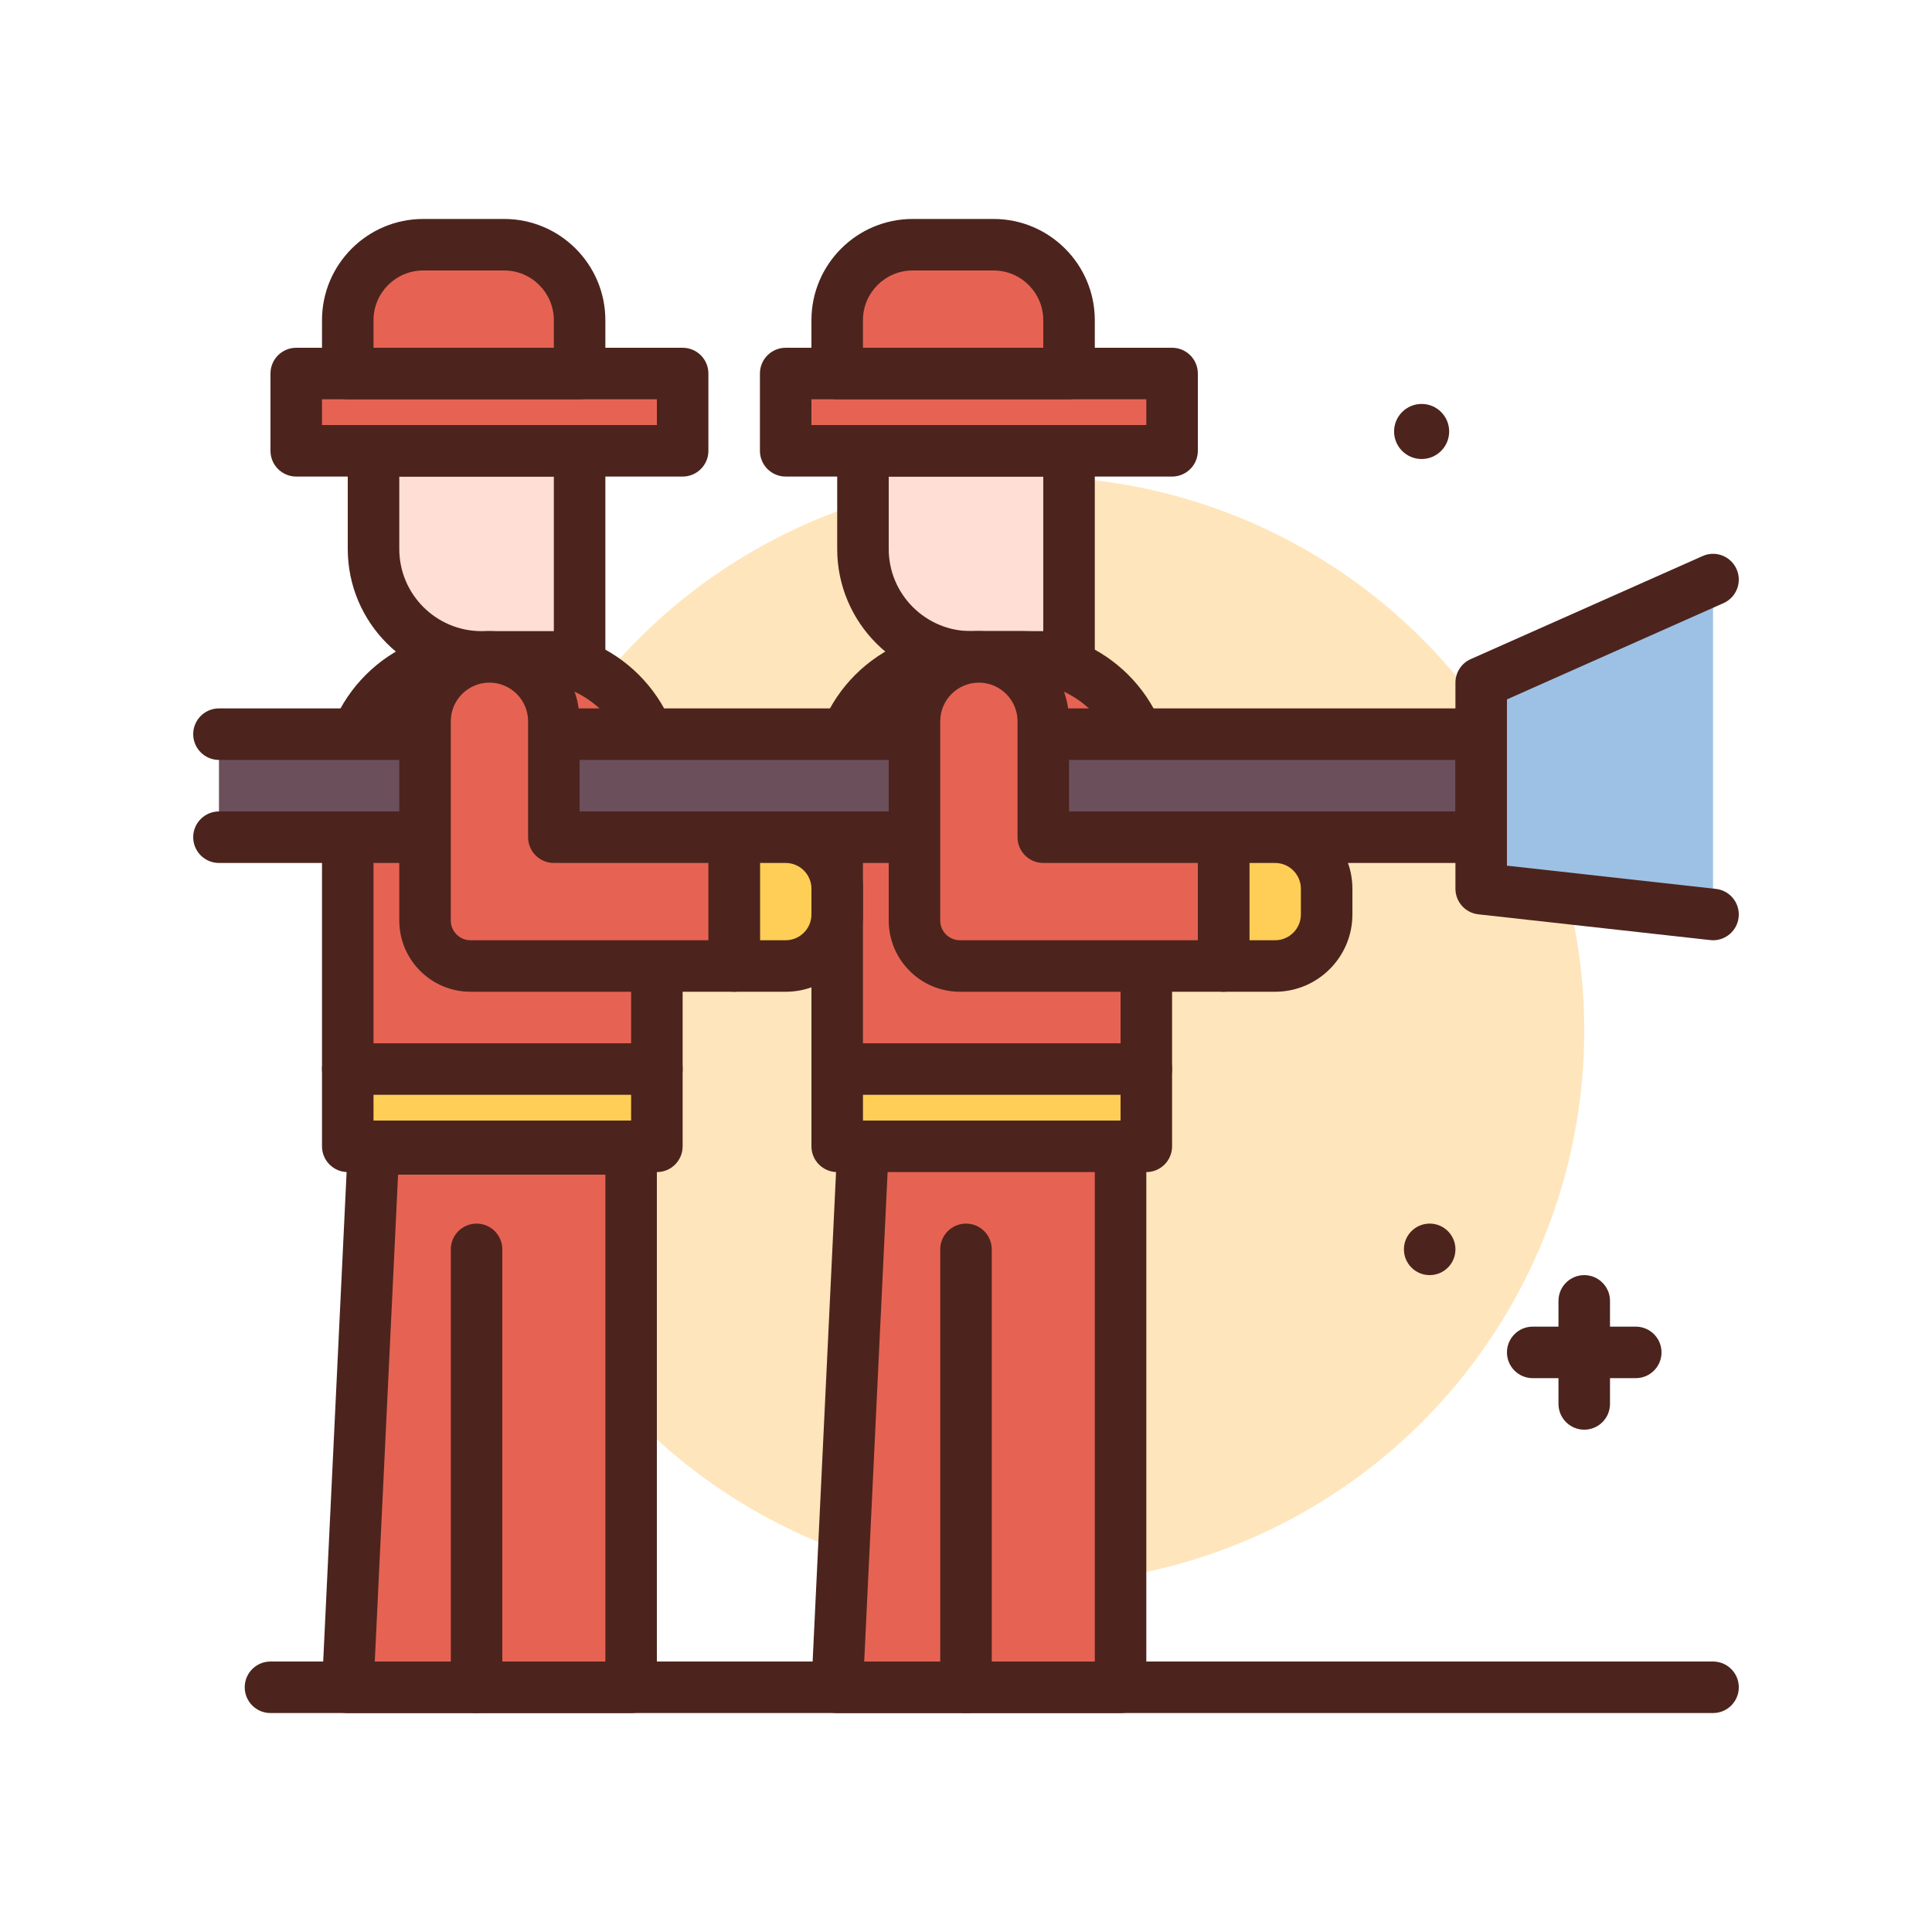 <svg id="fireman-team" enable-background="new 0 0 300 300" height="512" viewBox="0 0 300 300" width="512" xmlns="http://www.w3.org/2000/svg"><g><circle cx="160" cy="160" fill="#ffe5bb" r="86"/><path d="m225.026 67c0 2.362-1.915 4.276-4.277 4.276s-4.276-1.915-4.276-4.276 1.915-4.276 4.276-4.276c2.363 0 4.277 1.914 4.277 4.276z" fill="#4c241d"/><path d="m226 194c0 2.209-1.791 4-4 4s-4-1.791-4-4 1.791-4 4-4 4 1.791 4 4z" fill="#4c241d"/><g><path d="m174 262h-44l4-83.6v-28.4h40v28.4z" fill="#e66353"/><path d="m174 266h-44c-1.094 0-2.141-.447-2.895-1.24-.756-.791-1.152-1.857-1.102-2.951l4-83.6-.003-28.209c0-2.209 1.791-4 4-4h40c2.209 0 4 1.791 4 4v112c0 2.209-1.791 4-4 4zm-39.805-8h35.805v-104h-32v24.4z" fill="#4c241d"/></g><g fill="#4c241d"><path d="m150 266c-2.209 0-4-1.791-4-4v-68c0-2.209 1.791-4 4-4s4 1.791 4 4v68c0 2.209-1.791 4-4 4z"/><path d="m246 222c-2.209 0-4-1.791-4-4v-16c0-2.209 1.791-4 4-4s4 1.791 4 4v16c0 2.209-1.791 4-4 4z"/><path d="m254 214h-16c-2.209 0-4-1.791-4-4s1.791-4 4-4h16c2.209 0 4 1.791 4 4s-1.791 4-4 4z"/></g><g><path d="m102 166h-48v-44.828c0-10.588 8.583-19.172 19.172-19.172h9.656c10.588 0 19.172 8.584 19.172 19.172z" fill="#e66353"/><path d="m102 170h-48c-2.209 0-4-1.791-4-4v-44.828c0-12.777 10.394-23.172 23.172-23.172h9.656c12.777 0 23.172 10.395 23.172 23.172v44.828c0 2.209-1.791 4-4 4zm-44-8h40v-40.828c0-8.365-6.807-15.172-15.172-15.172h-9.656c-8.366 0-15.172 6.807-15.172 15.172z" fill="#4c241d"/></g><g><path d="m166 102h-15.245c-9.254 0-16.755-7.502-16.755-16.755v-15.245h32z" fill="#ffded5"/><path d="m166 106h-15.244c-11.446 0-20.756-9.311-20.756-20.756v-15.244c0-2.209 1.791-4 4-4h32c2.209 0 4 1.791 4 4v32c0 2.209-1.791 4-4 4zm-28-32v11.244c0 7.033 5.722 12.756 12.756 12.756h11.244v-24z" fill="#4c241d"/></g><path d="m266 266h-224c-2.209 0-4-1.791-4-4s1.791-4 4-4h224c2.209 0 4 1.791 4 4s-1.791 4-4 4z" fill="#4c241d"/><g><path d="m178 166h-48v-44.828c0-10.588 8.584-19.172 19.172-19.172h9.656c10.588 0 19.172 8.584 19.172 19.172z" fill="#e66353"/><path d="m178 170h-48c-2.209 0-4-1.791-4-4v-44.828c0-12.777 10.394-23.172 23.172-23.172h9.656c12.777 0 23.172 10.395 23.172 23.172v44.828c0 2.209-1.791 4-4 4zm-44-8h40v-40.828c0-8.365-6.807-15.172-15.172-15.172h-9.656c-8.365 0-15.172 6.807-15.172 15.172z" fill="#4c241d"/></g><g><path d="m34 114h196v16h-196" fill="#6b4f5b"/><path d="m230 134h-196c-2.209 0-4-1.791-4-4s1.791-4 4-4h192v-8h-192c-2.209 0-4-1.791-4-4s1.791-4 4-4h196c2.209 0 4 1.791 4 4v16c0 2.209-1.791 4-4 4z" fill="#4c241d"/></g><g><path d="m198 150h-8v-20h8c4.418 0 8 3.582 8 8v4c0 4.418-3.582 8-8 8z" fill="#ffce56"/><path d="m198 154h-8c-2.209 0-4-1.791-4-4v-20c0-2.209 1.791-4 4-4h8c6.617 0 12 5.383 12 12v4c0 6.617-5.383 12-12 12zm-4-8h4c2.205 0 4-1.795 4-4v-4c0-2.205-1.795-4-4-4h-4z" fill="#4c241d"/></g><g><path d="m122 150h-8v-20h8c4.418 0 8 3.582 8 8v4c0 4.418-3.582 8-8 8z" fill="#ffce56"/><path d="m122 154h-8c-2.209 0-4-1.791-4-4v-20c0-2.209 1.791-4 4-4h8c6.617 0 12 5.383 12 12v4c0 6.617-5.383 12-12 12zm-4-8h4c2.205 0 4-1.795 4-4v-4c0-2.205-1.795-4-4-4h-4z" fill="#4c241d"/></g><g><path d="m122 58h60v12h-60z" fill="#e66353"/><path d="m182 74h-60c-2.209 0-4-1.791-4-4v-12c0-2.209 1.791-4 4-4h60c2.209 0 4 1.791 4 4v12c0 2.209-1.791 4-4 4zm-56-8h52v-4h-52z" fill="#4c241d"/></g><g><path d="m98 178.4v83.6h-44l4-83.6z" fill="#e66353"/><path d="m98 266h-44c-1.094 0-2.141-.447-2.895-1.24-.756-.791-1.152-1.857-1.102-2.951l4-83.6c.104-2.133 1.861-3.809 3.996-3.809h40c2.209 0 4 1.791 4 4v83.6c.001 2.209-1.79 4-3.999 4zm-39.805-8h35.805v-75.6h-32.188z" fill="#4c241d"/></g><g><path d="m166 58h-36v-8.283c0-6.471 5.245-11.717 11.716-11.717h12.567c6.471 0 11.717 5.246 11.717 11.717z" fill="#e66353"/><path d="m166 62h-36c-2.209 0-4-1.791-4-4v-8.283c0-8.666 7.05-15.717 15.716-15.717h12.566c8.667 0 15.718 7.051 15.718 15.717v8.283c0 2.209-1.791 4-4 4zm-32-8h28v-4.283c0-4.256-3.461-7.717-7.717-7.717h-12.566c-4.256 0-7.717 3.461-7.717 7.717z" fill="#4c241d"/></g><g><path d="m130 166h48v12h-48z" fill="#ffce56"/><path d="m178 182h-48c-2.209 0-4-1.791-4-4v-12c0-2.209 1.791-4 4-4h48c2.209 0 4 1.791 4 4v12c0 2.209-1.791 4-4 4zm-44-8h40v-4h-40z" fill="#4c241d"/></g><g><path d="m266 142-36-4v-32l36-16" fill="#9dc1e4"/><path d="m266.006 146c-.148 0-.297-.008-.447-.025l-36-4c-2.026-.225-3.559-1.936-3.559-3.975v-32c0-1.58.932-3.014 2.375-3.654l36-16c2.021-.91 4.383.01 5.279 2.029.898 2.02-.012 4.383-2.029 5.279l-33.625 14.946v25.82l32.441 3.605c2.195.242 3.777 2.221 3.533 4.416-.226 2.045-1.959 3.559-3.968 3.559z" fill="#4c241d"/></g><g><path d="m162 130v-18c0-5.523-4.477-10-10-10-5.523 0-10 4.477-10 10v30.943c0 3.897 3.159 7.057 7.057 7.057h40.943v-20z" fill="#e66353"/><path d="m190 154h-40.943c-6.096 0-11.057-4.961-11.057-11.057v-30.943c0-7.719 6.281-14 14-14s14 6.281 14 14v14h24c2.209 0 4 1.791 4 4v20c0 2.209-1.791 4-4 4zm-38-48c-3.309 0-6 2.691-6 6v30.943c0 1.686 1.371 3.057 3.057 3.057h36.943v-12h-24c-2.209 0-4-1.791-4-4v-18c0-3.309-2.692-6-6-6z" fill="#4c241d"/></g><path d="m74 266c-2.209 0-4-1.791-4-4v-68c0-2.209 1.791-4 4-4s4 1.791 4 4v68c0 2.209-1.791 4-4 4z" fill="#4c241d"/><g><path d="m90 102h-15.245c-9.254 0-16.755-7.502-16.755-16.755v-15.245h32z" fill="#ffded5"/><path d="m90 106h-15.244c-11.446 0-20.756-9.311-20.756-20.756v-15.244c0-2.209 1.791-4 4-4h32c2.209 0 4 1.791 4 4v32c0 2.209-1.791 4-4 4zm-28-32v11.244c0 7.033 5.722 12.756 12.756 12.756h11.244v-24z" fill="#4c241d"/></g><g><path d="m46 58h60v12h-60z" fill="#e66353"/><path d="m106 74h-60c-2.209 0-4-1.791-4-4v-12c0-2.209 1.791-4 4-4h60c2.209 0 4 1.791 4 4v12c0 2.209-1.791 4-4 4zm-56-8h52v-4h-52z" fill="#4c241d"/></g><g><path d="m90 58h-36v-8.283c0-6.471 5.245-11.717 11.716-11.717h12.567c6.471 0 11.717 5.246 11.717 11.717z" fill="#e66353"/><path d="m90 62h-36c-2.209 0-4-1.791-4-4v-8.283c0-8.666 7.05-15.717 15.716-15.717h12.566c8.667 0 15.718 7.051 15.718 15.717v8.283c0 2.209-1.791 4-4 4zm-32-8h28v-4.283c0-4.256-3.461-7.717-7.717-7.717h-12.567c-4.255 0-7.716 3.461-7.716 7.717z" fill="#4c241d"/></g><g><path d="m54 166h48v12h-48z" fill="#ffce56"/><path d="m102 182h-48c-2.209 0-4-1.791-4-4v-12c0-2.209 1.791-4 4-4h48c2.209 0 4 1.791 4 4v12c0 2.209-1.791 4-4 4zm-44-8h40v-4h-40z" fill="#4c241d"/></g><g><path d="m86 130v-18c0-5.523-4.477-10-10-10-5.523 0-10 4.477-10 10v30.943c0 3.897 3.159 7.057 7.057 7.057h40.943v-20z" fill="#e66353"/><path d="m114 154h-40.944c-6.095 0-11.056-4.961-11.056-11.057v-30.943c0-7.719 6.281-14 14-14s14 6.281 14 14v14h24c2.209 0 4 1.791 4 4v20c0 2.209-1.791 4-4 4zm-38-48c-3.309 0-6 2.691-6 6v30.943c0 1.686 1.371 3.057 3.057 3.057h36.943v-12h-24c-2.209 0-4-1.791-4-4v-18c0-3.309-2.692-6-6-6z" fill="#4c241d"/></g></g></svg>